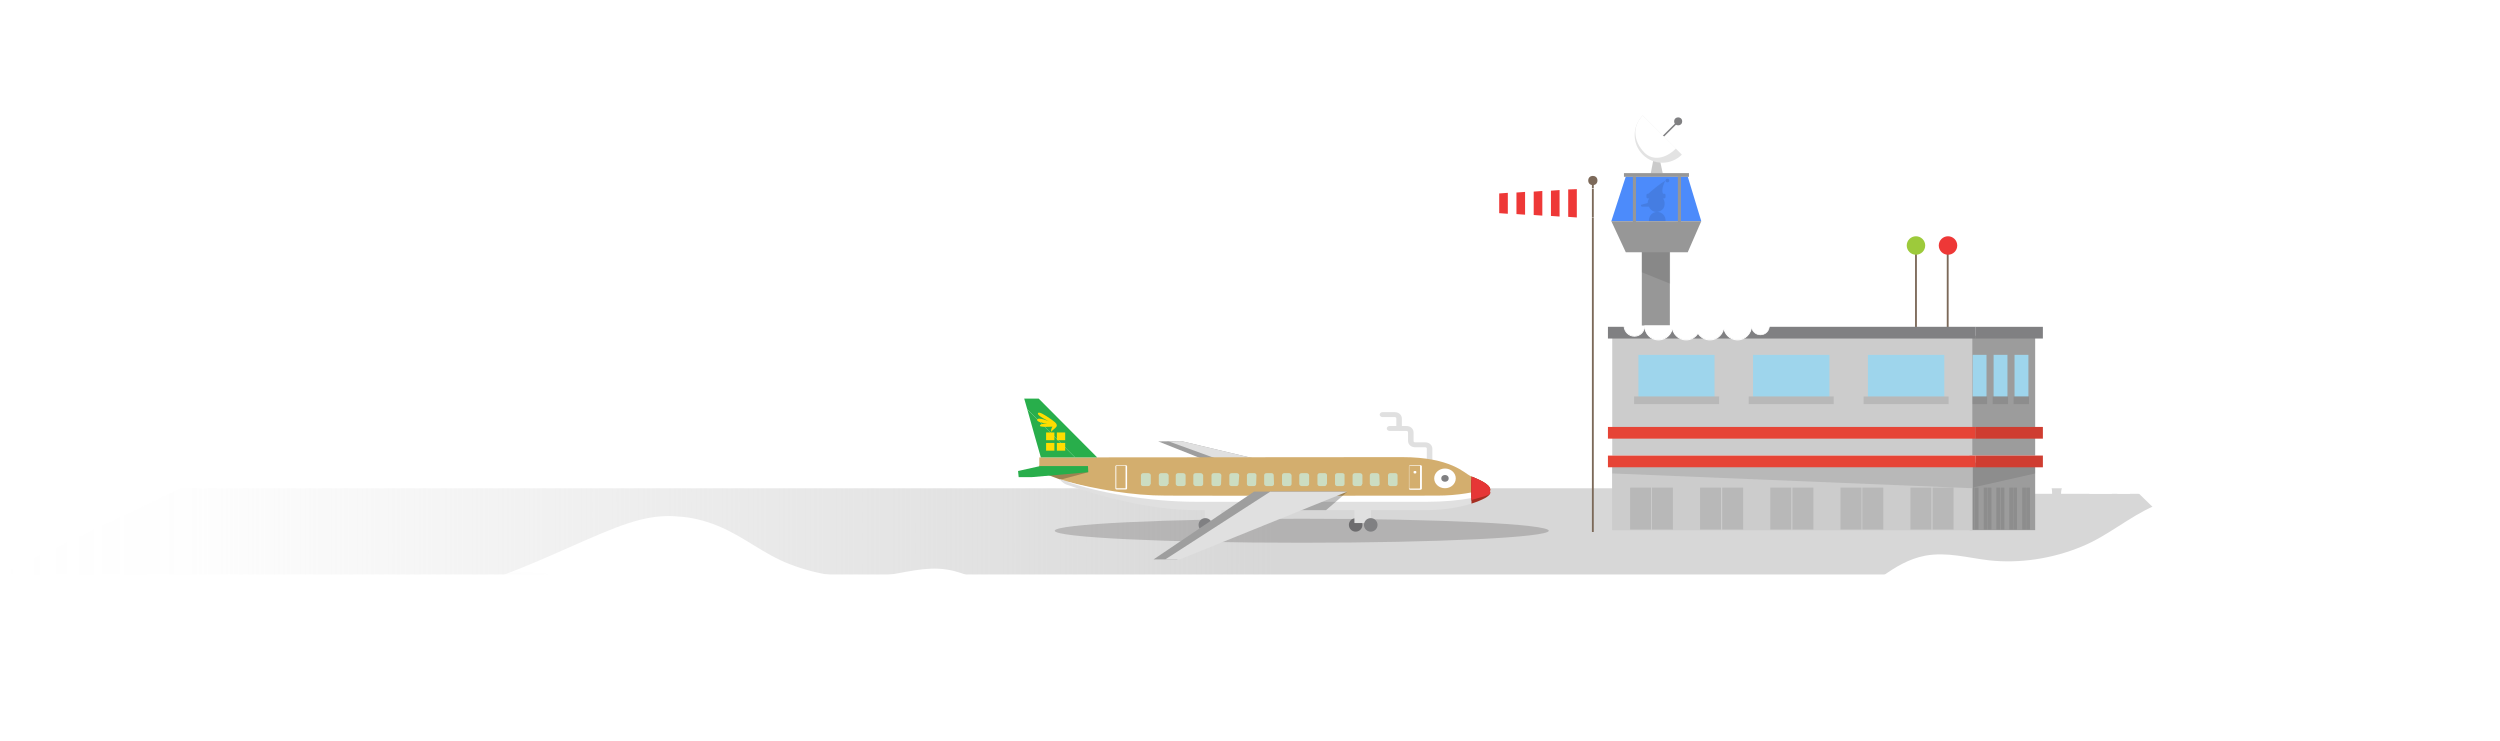 <svg id="slice" xmlns="http://www.w3.org/2000/svg" xmlns:xlink="http://www.w3.org/1999/xlink" width="811.6" height="240.4" viewBox="0 0 811.6 240.4"><style>.st0{opacity:.11;fill:#231f20}.st1{fill:#94917f}.st2{fill:#baafa2}.st3{fill:#785768}.st4{fill:#aaa89a}.st5{opacity:.1}.st6{fill:#8ce1f9}.st7{fill:#ceccbf}.st8{fill:#8d667a}.st9{fill:#918c84}.st10{fill:#c2beb6}.st11{fill:#f0e1d1}.st12{fill:#b6b4a8}.st13{fill:#94938a}.st14{fill:#7d7c71}.st15{fill:#633b4f}.st16{fill:#85837d}.st17{fill:#8a7665}.st18{fill:#6a695c}.st19{fill:#b9b7a4}.st20{fill:#2f9f42}.st21{opacity:.13}.st22{opacity:.2;fill:#231f20}.st23{fill:#d53e2e}.st24{fill:#003673}.st25{fill:#f09a1a}.st26{fill:#fdbf0f}.st27{fill:#736357}.st28{fill:#d84637}.st29{fill:#00a9e9}.st30{fill:#ffde00}.st31{fill:#48b780}.st32{fill:#7c6959}.st33{fill:#d3ae6e}.st34{fill:#fff}.st35{fill:#ffe95a}.st36{fill:#ffc300}.st37{fill:#f27b20}.st38{fill:#ee3837}.st39{fill:#4c8bfb}.st40{fill:#b757c5}.st41{fill:#ffdf8a}.st42{fill:#333}.st43{fill:#6a57ab}.st44{fill:#5d377a}.st45{fill:#393939}.st46{fill:#fde08b}.st47{fill:#dc3126}.st48{fill:#fdd500}.st49{fill:#515c5d}.st50{fill:#7d8586}.st51{fill:#afd136}.st52{fill:url(#SVGID_1_)}.st53{fill:url(#SVGID_2_)}.st54{fill:#e8d184}.st55{fill:#ca7836}.st56{fill:#54d184}.st57{opacity:.48}.st58{opacity:.5;fill:#75cef4}.st59{opacity:.5;fill:#00bff0}.st60{opacity:.5;fill:#e6f6fd}.st61{opacity:.48;fill:#75cef4}.st62{fill:url(#SVGID_3_)}.st63{fill:gray}.st64{fill:#8f4293}.st65{fill:#ffd400}.st66{fill:url(#SVGID_4_)}.st67{fill:#28ae4b}.st68{fill:#e64436}.st69{fill:url(#SVGID_5_)}.st70{fill:url(#XMLID_113_)}.st71{opacity:.17;fill:#fff}.st72{fill:url(#SVGID_6_)}.st73{fill:url(#SVGID_7_)}.st74{fill:#00b2ee}.st75{fill:#b89860}.st76{fill:#b0b0b0}.st77{fill:#864537}.st78{fill:#fbcf99}.st79{fill:#fbcd48}.st80{fill:#fd0}.st81{fill:#d2392c}.st82{fill:url(#SVGID_8_)}.st83{fill:url(#SVGID_9_)}.st84{fill:url(#SVGID_10_)}.st85{fill:url(#SVGID_11_)}.st86{fill:url(#XMLID_213_)}.st87{fill:#afd77d}.st88{opacity:.1;fill:#231f20}.st89{fill:#7cb342}.st90{fill:#f9ce1d}.st91{fill:#ffe36c}.st92{fill:#5e35b1}.st93{fill:#9575cd}.st94{fill:#29b6f6}.st95{fill:#4ad0ff}.st96{fill:#9dce2e}.st97{fill:#e53935}.st98{fill:#f94b4b}.st99{fill:#fb8c00}.st100{fill:#fc9f42}.st101{fill:#9dca3b}.st102{fill:#66a622}.st103{fill:#ffb300}.st104{fill:#f57c00}.st105{fill:#a1cacf}.st106{fill:#dff3f5}.st107{fill:#bad7db}.st108{fill:#c3dfe3}.st109{fill:#bcdee3}.st110{opacity:.5}.st111{opacity:.8}.st112{fill:url(#XMLID_215_)}.st113{fill:url(#SVGID_12_)}.st114{fill:#f6f3ec}.st115{fill:#d7d7d7}.st116{fill:#959d9e}.st117{fill:#b3b3b3}.st118{fill:#e0e0e0}.st119{fill:#4d4d4d}.st120{fill:#595959}.st121{fill:#ffeb5e}.st122{fill:#6d7576}.st123{fill:#c9e09d}.st124{fill:#8f8f8f}.st125{fill:#5c6566}.st126{fill:#a19e97}.st127{fill:#61c6ec}.st128{fill:#77bf82}.st129{fill:#f3ff73}.st130{fill:url(#XMLID_218_)}.st131{fill:url(#SVGID_13_)}.st132{fill:url(#SVGID_14_)}.st133{fill:url(#XMLID_221_)}.st134{fill:#555047}.st135{fill:#896339}.st136{fill:#736f68}.st137{fill:#949494}.st138{fill:#83dee8}.st139{fill:#85827d}.st140{opacity:.2}.st141{fill:#404040}.st142{fill:silver}.st143{fill:#eee}.st144{fill:#44c2c2}.st144,.st145{clip-path:url(#SVGID_16_)}.st145{fill:#a3d89f}.st146{fill:#c83a74}.st146,.st147{clip-path:url(#SVGID_16_)}.st147{fill:#ffa376}.st148{opacity:.24}.st149{opacity:.48;fill:#85827d}.st150{opacity:.48;fill:none;stroke:#85827d;stroke-width:.9;stroke-miterlimit:10}.st151{opacity:.83;fill:#85827d}.st152{fill:#888480}.st153{fill:#7099ba}.st154{fill:#b0e1e8}.st155{opacity:.22;fill:#fff}.st156{fill:url(#XMLID_230_)}.st157{fill:url(#SVGID_17_)}.st158{fill:url(#SVGID_18_)}.st159{fill:url(#XMLID_231_)}.st160{fill:#9db9bd}.st161{fill:#d1e3e6}.st162{fill:#b6d6db}.st163{fill:#9ccfd9}.st164{fill:#b4d3d9}.st165{fill:#97babf}.st166{fill:#c1dff5}.st167{fill:#c5e7eb}.st168{fill:#8ab8d4}.st169{fill:#e6e6e6}.st170{fill:#716e69}.st171{fill:#71bdde}.st172{fill:#659bc7}.st173{fill:#70afd4}.st174{fill:none}.st175{fill:#97cee6}.st176{opacity:8e-2;fill:#0f0f0f}.st177{opacity:.1;fill:#0f0f0f}.st178{fill:#385fe4}.st179{fill:#ccc}.st180{fill:#2986e4}.st181{opacity:.21}.st182{clip-path:url(#SVGID_20_)}.st183{filter:url(#Adobe_OpacityMaskFilter)}.st184{mask:url(#SVGID_21_);fill:#33659a}.st185{filter:url(#Adobe_OpacityMaskFilter_1_)}.st186{mask:url(#SVGID_22_);fill:#385fe4}.st187{filter:url(#Adobe_OpacityMaskFilter_2_)}.st188{opacity:.17;mask:url(#SVGID_23_)}.st189{clip-path:url(#SVGID_25_)}.st190{opacity:.77}.st191{fill:#e8c97b}.st192{fill:#2d56e2}.st193{opacity:.11}.st194{fill:#0bbf68}.st195{fill:#98bee4}.st196{fill:#3f5656}.st197{fill:#d7c17d}.st198{opacity:.2;fill:#fff}.st199{fill:url(#SVGID_26_)}.st200{fill:url(#XMLID_342_)}.st201{fill:url(#SVGID_27_)}.st202{fill:url(#XMLID_352_)}.st203{fill:#9c9c9c}.st204{fill:#808082}.st205{fill:#9ed5ec}.st206{fill:#cacaca}.st207{fill:#e3e3e3}.st208{fill:#979797}.st209{fill:#9e9e9e}.st210{opacity:.58;fill:#c7ffff}.st211{opacity:.25}.st212{fill:#a52e22}.st213{fill:#e63636}.st214{fill:url(#XMLID_360_)}.st215{fill:url(#XMLID_362_)}.st216{fill:#969696}.st217{fill:#0158bb}.st218{fill:#1565c0}.st219{fill:#3dd1f9}.st220{fill:#f5a816}.st221{fill:#c62828}.st222{fill:#bdbdbd}.st223{fill:#a5a5a5}.st224{fill:#424242}.st225{fill:#e6e7e8}.st226{clip-path:url(#SVGID_31_);fill:#fff}.st227{fill:#e91c24}.st227,.st228{clip-path:url(#SVGID_31_)}.st228{fill:#1976d2}.st229{fill:#4d8acf}.st230{fill:none;stroke:#fff;stroke-width:.9;stroke-miterlimit:10}.st231{fill:#00adee}.st232{clip-path:url(#SVGID_33_);fill:#fff}.st233{fill:#dbdbdb}.st234{fill:url(#SVGID_34_)}.st235{fill:url(#SVGID_35_)}.st236{fill:url(#SVGID_36_)}.st237{fill:url(#SVGID_37_)}.st238{fill:url(#SVGID_38_)}.st239{fill:url(#SVGID_39_)}.st240{fill:url(#SVGID_40_)}.st241{fill:url(#SVGID_41_)}.st242{fill:#f7ce97}.st243{fill:#4c4c4c}.st244{fill:#e9e9e9}.st245{fill:#eb9b95}.st246{fill:#656565}.st247{fill:#5e5a48}.st248{fill:url(#SVGID_42_)}.st249{fill:url(#SVGID_43_)}.st250{fill:#999}.st251{opacity:.36;fill:#00a64c}.st252{fill:#d4d4d4}.st252,.st253{fill-rule:evenodd;clip-rule:evenodd}.st253{fill:#fff}.st254{fill:#008141}.st254,.st255{fill-rule:evenodd;clip-rule:evenodd}.st255{fill:#00a64c}.st256{fill:#28b265}.st257{opacity:.4;fill:#ffe000}.st258{fill:#c8cbcc}.st259{fill:#b8b8b8}.st260{fill:#949496}.st261{fill:#c8ead4}.st262{fill:#7d8485}.st263{fill:#2364d5}.st264{fill:url(#XMLID_368_)}.st265{fill:url(#SVGID_44_)}.st266{fill:url(#SVGID_45_)}.st267{fill:url(#SVGID_46_)}.st268{fill:#8700ee}.st269{fill:#00b533}.st270{fill:#eeda00}.st271{fill:#f2206d}.st272{fill:#6299fb}.st273{opacity:.7;fill:url(#SVGID_47_)}.st274{opacity:.7;fill:url(#SVGID_48_)}.st275{opacity:.7;fill:url(#SVGID_49_)}.st276{fill:#ee5e5d}.st277{fill:#e09d17}.st278{fill:#f0ede9}.st279{clip-path:url(#SVGID_51_)}.st280{fill:#eec85c}.st281{opacity:.32;fill:#9a0000}.st282{fill:#f0f0f0}.st283{fill:#81d4fa}.st284{opacity:.49;fill:#c9edfc}.st285{fill:#d8746a}.st286{fill:#fcbe8d}.st287{fill:#00a9e7}.st288{fill:#6a7173}.st289{opacity:.6}.st290{fill:url(#SVGID_52_)}.st291{fill:url(#SVGID_53_)}.st292{fill:url(#XMLID_388_)}.st293{fill:url(#SVGID_54_)}.st294{fill:url(#SVGID_55_)}.st295{fill:url(#SVGID_56_)}.st296{fill:url(#SVGID_57_)}.st297{fill:#67635d}.st298{fill:#999690}.st299{fill:#e6da91}.st300{opacity:.55;fill:#bbaf3e}.st301{fill:#a8a69b}.st302{clip-path:url(#SVGID_59_)}.st303{fill:url(#SVGID_60_)}.st304{fill:url(#SVGID_61_)}.st305{opacity:.1;clip-path:url(#SVGID_59_)}.st306{clip-path:url(#SVGID_63_)}.st307{fill:#e3e3e2}.st308{fill:#cf4140}.st309{fill:url(#SVGID_64_)}.st310{fill:url(#SVGID_65_)}.st311{fill:url(#SVGID_66_)}.st312{fill:url(#SVGID_67_)}.st313{fill:#666}.st314{fill:#c1161c}.st315{fill:#b47945}.st316{fill:#d9dadb}.st317{fill:#36af49}.st318{fill:#2a943e}.st319{fill:#9ea0a2}.st320{fill:#bebfc1}.st321{fill:#f5961d}.st322{fill:#ffef00}.st323{fill:#6d6d6d}.st324{fill:url(#SVGID_68_)}.st325{fill:url(#XMLID_391_)}.st326{fill:#795d00}.st327{fill:#bb8024}.st327,.st328{clip-path:url(#SVGID_70_)}.st328{opacity:.1}.st329{fill:#955d00}.st330{fill:#f38836}.st331{fill:url(#XMLID_392_)}.st332{fill:url(#SVGID_71_)}.st333{fill:url(#SVGID_72_)}.st334{fill:url(#XMLID_393_)}.st335{opacity:.99}.st336{fill:#e8af38}.st337{fill:#98ab00}.st338{fill:#e75c52}.st339{fill:#a9897d}.st340{fill:#cb9d7b}.st341{fill:#996b63}.st342{fill:#35b8e8}.st343{opacity:.12;fill:url(#SVGID_73_)}.st344{opacity:.12;fill:url(#SVGID_74_)}.st345{opacity:.28;fill:url(#SVGID_77_)}.st346{opacity:.2;clip-path:url(#SVGID_81_)}.st347{fill:#fff59c}.st348{fill:#ebdbce}.st349{fill:#b07a53}.st350{fill:#1185ba}.st351{fill:#1f57a1}.st351,.st352{opacity:.32}.st353{fill:#c28d65}.st354{fill:#eb776f}.st355{fill:#afdb39}.st356{fill:#ebdb57}.st357{opacity:.16}.st358{fill:#cba483}.st359{fill:url(#XMLID_394_)}.st360{fill:url(#SVGID_82_)}.st361{fill:url(#SVGID_83_)}.st362{fill:#bee6eb}.st363{fill:#f9df00}.st364{fill:#d84733}.st365{fill:#fce000}.st366{fill:#575757}.st367{fill:#b3b2b3}.st368{fill:#e5e5e4}.st369{fill:#d5302b}.st370{fill:url(#SVGID_84_)}.st371{fill:url(#SVGID_85_)}.st372{fill:#ec4180}.st373{fill:#fbcb54}.st374{fill:#7296f0}.st375{fill:#fc793d}.st376{opacity:.14}.st377{fill:#404144}.st378{fill:#606163}.st379{opacity:.3}.st380,.st381{fill:#d7b256}.st381{opacity:.38}.st382{fill:#3d3d39}.st383{fill:#393b36}.st384{opacity:.6;fill:#3bff65}.st385{opacity:.6;fill:#fc793d}.st386{clip-path:url(#SVGID_87_)}.st387{opacity:.29}.st388{fill:#9a51a8}.st389{fill:#fef6e0}.st390{fill:#a06ea9}.st391{fill:#353535}.st392{clip-path:url(#SVGID_89_);fill:#fff}.st393{opacity:.23;fill:#fff}.st394{opacity:.13;fill:#fff}.st395{opacity:5e-2}.st396{opacity:.45}.st397{opacity:.2}.st397,.st398{fill:#fff170}.st399{opacity:.21;fill:#fff}.st400{opacity:.1;fill:#fff}.st401{opacity:.27;fill:url(#SVGID_90_)}.st402{opacity:.27;fill:url(#SVGID_91_)}.st403{fill:url(#SVGID_92_)}.st404{fill:url(#SVGID_93_)}.st405{fill:#2850a8}.st406{fill:#286ee4}.st407{fill:#0053df}.st408{fill:#007dd0}.st409{fill:#2891e4}.st410{opacity:.72}.st411{opacity:.28;fill:url(#SVGID_94_)}.st412{opacity:.28;fill:url(#SVGID_95_)}.st413{fill:#2d6b7f}.st414,.st415{fill:#ff7c40}.st415{opacity:.21}.st416{opacity:.28;fill:url(#SVGID_96_)}.st417{opacity:.28;fill:url(#SVGID_97_)}.st418{opacity:.28;fill:url(#SVGID_98_)}.st419{opacity:.28;fill:url(#SVGID_99_)}.st420,.st421{fill:#ffee0a}.st421{opacity:.21}.st422{opacity:.28;fill:url(#SVGID_100_)}.st423{opacity:.28;fill:url(#SVGID_101_)}.st424,.st425{fill:#fd45ff}.st425{opacity:.21}.st426{opacity:.28;fill:url(#SVGID_102_)}.st427{opacity:.28;fill:url(#SVGID_103_)}.st428,.st429{fill:#52ff52}.st429{opacity:.21}.st430{opacity:.28;fill:url(#SVGID_104_)}.st431{opacity:.28;fill:url(#SVGID_105_)}.st432{opacity:.28;fill:url(#SVGID_106_)}.st433{opacity:.28;fill:url(#SVGID_107_)}.st434,.st435{fill:#59fff3}.st435{opacity:.21}.st436{opacity:.28;fill:url(#SVGID_108_)}.st437{opacity:.28;fill:url(#SVGID_109_)}.st438{opacity:.28;fill:url(#SVGID_110_)}.st439{opacity:.28;fill:url(#SVGID_111_)}.st440{opacity:.28;fill:url(#SVGID_112_)}.st441{opacity:.28;fill:url(#SVGID_113_)}.st442{opacity:.28;fill:url(#SVGID_114_)}.st443{opacity:.28;fill:url(#SVGID_115_)}.st444{opacity:.28;fill:url(#SVGID_116_)}.st445{opacity:.28;fill:url(#SVGID_117_)}.st446{opacity:.28;fill:url(#SVGID_118_)}.st447{opacity:.28;fill:url(#SVGID_119_)}.st448{opacity:.28;fill:url(#SVGID_120_)}.st449{opacity:.28;fill:url(#SVGID_121_)}.st450{opacity:.28;fill:url(#SVGID_122_)}.st451{opacity:.28;fill:url(#SVGID_123_)}.st452{opacity:.28;fill:url(#SVGID_124_)}.st453{opacity:.28;fill:url(#SVGID_125_)}.st454{opacity:.28;fill:url(#SVGID_126_)}.st455{opacity:.28;fill:url(#SVGID_127_)}.st456{opacity:.28;fill:url(#SVGID_128_)}.st457{opacity:.28;fill:url(#SVGID_129_)}.st458{opacity:.28;fill:url(#SVGID_130_)}.st459{opacity:.28;fill:url(#SVGID_131_)}.st460{opacity:.28;fill:url(#SVGID_132_)}.st461{opacity:.28;fill:url(#SVGID_133_)}.st462{opacity:.28;fill:url(#SVGID_134_)}.st463{opacity:.28;fill:url(#SVGID_135_)}.st464{opacity:.28;fill:url(#SVGID_136_)}.st465{opacity:.28;fill:url(#SVGID_137_)}.st466{opacity:.28;fill:url(#SVGID_138_)}.st467{opacity:.28;fill:url(#SVGID_139_)}.st468{opacity:.28;fill:url(#SVGID_140_)}.st469{opacity:.28;fill:url(#SVGID_141_)}.st470{opacity:.28;fill:url(#SVGID_142_)}.st471{opacity:.28;fill:url(#SVGID_143_)}.st472{opacity:.28;fill:url(#SVGID_144_)}.st473{opacity:.28;fill:url(#SVGID_145_)}.st474{opacity:.28;fill:url(#SVGID_146_)}.st475{opacity:.28;fill:url(#SVGID_147_)}.st476{opacity:.28;fill:url(#SVGID_148_)}.st477{opacity:.28;fill:url(#SVGID_149_)}.st478{opacity:.28;fill:url(#SVGID_150_)}.st479{opacity:.28;fill:url(#SVGID_151_)}.st480{opacity:.28;fill:url(#SVGID_152_)}.st481{opacity:.28;fill:url(#SVGID_153_)}.st482{opacity:.28;fill:url(#SVGID_154_)}.st483{opacity:.28;fill:url(#SVGID_155_)}.st484{opacity:.28;fill:url(#SVGID_156_)}.st485{opacity:.28;fill:url(#SVGID_157_)}.st486{opacity:.28;fill:url(#SVGID_158_)}.st487{opacity:.28;fill:url(#SVGID_159_)}.st488{opacity:.28;fill:url(#SVGID_160_)}.st489{opacity:.28;fill:url(#SVGID_161_)}.st490{opacity:.28;fill:url(#SVGID_162_)}.st491{opacity:.28;fill:url(#SVGID_163_)}.st492{opacity:.28;fill:url(#SVGID_164_)}.st493{opacity:.28;fill:url(#SVGID_165_)}.st494{opacity:.28;fill:url(#SVGID_166_)}.st495{opacity:.28;fill:url(#SVGID_167_)}.st496{opacity:.28;fill:url(#SVGID_168_)}.st497{opacity:.28;fill:url(#SVGID_169_)}.st498{opacity:.28;fill:url(#SVGID_170_)}.st499{opacity:.28;fill:url(#SVGID_171_)}.st500{opacity:.28;fill:url(#SVGID_172_)}.st501{opacity:.28;fill:url(#SVGID_173_)}.st502{fill:#898f90}.st503{opacity:.25;fill:#fff}.st504{fill:#00b8f0}.st505{fill:#00a7f0}.st506{opacity:.91;fill:url(#SVGID_174_)}.st507{opacity:.12;fill:#ffee0a}.st508{opacity:.62}.st509{fill:url(#SVGID_175_)}.st510{fill:url(#SVGID_176_)}.st511{fill:url(#SVGID_177_)}.st512{fill:url(#SVGID_178_)}.st513{fill:#7d857e}.st514{fill:#89908a}.st515{opacity:.91;fill:url(#SVGID_179_)}.st516{opacity:.12}.st516,.st517{fill:#78ff5e}.st518{fill:url(#SVGID_180_)}.st519{fill:url(#SVGID_181_)}.st520{fill:url(#SVGID_182_)}.st521{fill:url(#SVGID_183_)}.st522{fill:#85847d}.st523{fill:#908f89}.st524{opacity:.91;fill:url(#SVGID_184_)}.st525{opacity:.12;fill:#ff5e91}.st526{fill:#ff8373}.st527{fill:url(#SVGID_185_)}.st528{fill:url(#SVGID_186_)}.st529{fill:url(#SVGID_187_)}.st530{fill:url(#SVGID_188_)}.st531{fill:#5d6667}.st532{fill:url(#XMLID_395_)}.st533{fill:url(#XMLID_401_)}.st534{fill:url(#SVGID_189_)}.st535{fill:#b13837}.st536{fill:#3b627a}.st537{fill:url(#SVGID_190_)}.st538{fill:url(#XMLID_405_)}.st539{fill:url(#SVGID_191_)}.st540{fill:#754517}.st541{fill:#845930}.st542{fill:#a35f25}.st543{fill:#aa6c37}.st544{fill:#b07644}.st545{fill:#efdbc1}.st546{fill:#ffc805}.st547{fill:#231f20}.st548{fill:#00a351}.st549{fill:#084}.st550{fill:#ef6522}.st551{fill:#7a4b1f}.st552{fill:#32cbe6}.st553{fill:url(#SVGID_192_)}.st554{opacity:.1;fill:#005fd0}.st555{fill:#e6e5e1}.st556{fill:#7b9eb8}.st557{fill:#a5b3ad}.st558{fill:#c7c7c7}.st559{fill:url(#XMLID_412_)}.st560{fill:url(#SVGID_193_)}.st561{fill:url(#SVGID_194_)}.st562{fill:#388e3c}.st563{fill:#2e7d32}.st564{fill:#ffe18c}.st565{opacity:.25;fill:#29b6f6}.st566{fill:#414042}.st567{fill:#2f4c52}.st568{fill:#455d82}.st569{fill:#795548}.st570{fill:#d3d4d6}.st571{fill:#bcbec0}.st572{clip-path:url(#SVGID_196_)}.st573{fill:url(#SVGID_197_)}.st574{fill:url(#SVGID_198_)}.st575{clip-path:url(#SVGID_200_)}.st576{opacity:.5;fill:#f9ce1d}.st577{opacity:.28}.st578{fill:#d7d8d9}.st579{fill:#ebeced}.st580{fill:#ffd600}.st581{fill:#039be5}.st582{fill:url(#XMLID_418_)}.st583{fill:url(#SVGID_201_)}.st584{fill:#34d4f0}.st585{fill:#74e4f6}.st585,.st586{opacity:.51}.st587{fill:#74e4f6}.st588{fill:url(#XMLID_420_)}.st589{fill:#434fbf}.st590{opacity:.51}.st590,.st591{fill:#7182f0}.st592{opacity:.36}.st593{opacity:.38}.st594{opacity:.39;fill:#ffff5c}.st595{opacity:.58;fill:#fff}.st596{opacity:.19;fill:#73c1de}.st597{opacity:.19;fill:#7335de}.st598{fill:#f5f2e2}.st599{fill:#a3a2a1}.st600{fill:#5a99d1}.st601{fill:#b8a485}.st602{fill:#eee5d5}.st603{fill:#ffc}.st604{fill:#ffd200}.st605{fill:#f26e21}.st606{fill:#f5871f}.st607{fill:#cfcfcf}.st608{fill:#019049}.st609{fill:#07a860}.st610{fill:#ab00ee}.st611{fill:#93d8f7}.st612{fill:#725d4c}.st613{fill:#028f1f}.st614{fill:#0da760}.st615{fill:#f4c138}.st616{fill:#f9646d}</style><g id="New_Symbol_91"><linearGradient id="XMLID_113_" gradientUnits="userSpaceOnUse" y1="172.485" x2="721.298" y2="172.485"><stop offset="0" stop-color="#d7d7d7" stop-opacity="0"/><stop offset=".088" stop-color="#d7d7d7" stop-opacity=".034"/><stop offset=".575" stop-color="#d7d7d7"/></linearGradient><path id="XMLID_1450_" class="st70" d="M721.3 186.5H0l58.7-28h633.9z"/><path class="st34" d="M694 153.7c-3.6 0-6.6 2.9-6.6 6.6h13.2c0-3.6-2.9-6.6-6.6-6.6z"/><path class="st34" d="M684.9 153.7c-3.6 0-6.6 2.9-6.6 6.6h13.2c0-3.6-2.9-6.6-6.6-6.6zm-28.7-3.4c-5.5 0-10 4.5-10 10h20c.1-5.5-4.4-10-10-10z"/><path class="st34" d="M682.1 160.3h3.5c0-2.4-1.9-4.3-4.3-4.3-.3 0-.5 0-.8.1-1.2-1.4-3-2.3-4.9-2.3-3.6 0-6.5 2.9-6.5 6.5h13z"/><g id="XMLID_987_"><path id="XMLID_1449_" class="st203" d="M639.4 150.2h21.3v21.9h-21.3z"/><path id="XMLID_1448_" class="st203" d="M639.4 109h21.3v38.9h-21.3z"/><path id="XMLID_1447_" class="st5" d="M639.4 158.5l21.3-4.8v-4.8h-21.3z"/><g id="XMLID_1421_"><g id="XMLID_1437_"><path id="XMLID_1446_" class="st68" d="M641.4 147.9h21.8v3.8h-21.8z"/><path id="XMLID_1445_" class="st68" d="M641.4 138.6h21.8v3.8h-21.8z"/><path id="XMLID_1444_" class="st204" d="M641.4 106.1h21.8v3.8h-21.8z"/><path id="XMLID_1443_" class="st205" d="M654 128.7v-13.5h4.5v13.5"/><path id="XMLID_1442_" class="st5" d="M653.7 128.7h5v2.5h-5z"/><path id="XMLID_1441_" class="st205" d="M647.2 128.7v-13.5h4.5v13.5"/><path id="XMLID_1440_" class="st5" d="M646.9 128.7h5v2.5h-5z"/><path id="XMLID_1439_" class="st205" d="M640.4 128.7v-13.5h4.5v13.5"/><path id="XMLID_1438_" class="st5" d="M640.1 128.7h5v2.5h-5z"/></g><g id="XMLID_1434_" class="st5"><path id="XMLID_1436_" d="M657.8 158.3h1.2v13.6h-1.2z"/><path id="XMLID_1435_" d="M656.5 158.3h1.2v13.6h-1.2z"/></g><g id="XMLID_1431_" class="st5"><path id="XMLID_1433_" d="M653.6 158.3h1.2v13.6h-1.2z"/><path id="XMLID_1432_" d="M652.3 158.3h1.2v13.6h-1.2z"/></g><g id="XMLID_1428_" class="st5"><path id="XMLID_1430_" d="M649.5 158.3h1.2v13.6h-1.2z"/><path id="XMLID_1429_" d="M648.1 158.3h1.2v13.6h-1.2z"/></g><g id="XMLID_1425_" class="st5"><path id="XMLID_1427_" d="M645.3 158.3h1.2v13.6h-1.2z"/><path id="XMLID_1426_" d="M644 158.3h1.2v13.6H644z"/></g><g id="XMLID_1422_" class="st5"><path id="XMLID_1424_" d="M641.1 158.3h1.2v13.6h-1.2z"/><path id="XMLID_1423_" d="M639.8 158.3h1.2v13.6h-1.2z"/></g></g><path id="XMLID_1420_" class="st206" d="M538.9 52.1h-2.2l-.8 4.2h3.9z"/><path class="st204" d="M544.327 39.544l.353.354-7.79 7.767-.352-.354z"/><path id="XMLID_1418_" class="st207" d="M533.3 37.5c-3.5 3.5-3.5 9.2 0 12.7s9.2 3.5 12.7 0l-12.7-12.7z"/><path id="XMLID_1417_" class="st34" d="M533.3 37.5c-3.5 3.5-3 8.4.5 12 2.6 2.7 6.8 2.2 10.3-1.3l-10.8-10.7z"/><circle id="XMLID_1416_" class="st204" cx="544.8" cy="39.4" r="1.3"/><path id="XMLID_1415_" class="st179" d="M523.4 150.2h116.9v21.9H523.4z"/><path id="XMLID_1414_" class="st179" d="M523.4 150.2h116.9v21.9H523.4z"/><path id="XMLID_1413_" class="st179" d="M523.4 109h116.9v38.9H523.4z"/><path id="XMLID_1408_" class="st5" d="M640.2 158.5l-116.8-4.8v-4.8h116.8z"/><path id="XMLID_1407_" class="st39" d="M547.9 57.3h-20.1l-4.7 14.5h29.2z"/><path id="XMLID_1406_" class="st208" d="M530.1 57.3h1v15.3h-1z"/><path id="XMLID_1405_" class="st208" d="M544.7 57.3h1v15.3h-1z"/><path id="XMLID_1404_" class="st5" d="M540.7 71.5c0-1.5-1.2-2.7-2.7-2.7s-2.7 1.2-2.7 2.7v.4h5.4v-.4z"/><circle id="XMLID_1401_" class="st39" cx="541.2" cy="58.5" r=".6"/><path id="XMLID_1398_" class="st208" d="M527.2 56.2h21.1v1.2h-21.1z"/><path id="XMLID_1397_" class="st208" d="M533 72.9h9.1v33.3H533z"/><path id="XMLID_1395_" class="st5" d="M542.2 92.1l-9.2-3.7v-6.7h9.2z"/><path id="XMLID_1394_" class="st208" d="M547.9 81.9h-20.1l-4.7-10.1h29.2z"/><g id="XMLID_1038_"><g id="XMLID_1378_"><g id="XMLID_1391_"><path class="st32" d="M621.7 80h.6v27.7h-.6z"/><circle id="XMLID_1392_" class="st101" cx="622" cy="79.7" r="3"/></g><g id="XMLID_1388_"><path class="st32" d="M632 80h.6v27.7h-.6z"/><circle id="XMLID_1389_" class="st38" cx="632.4" cy="79.7" r="3"/></g><path id="XMLID_1387_" class="st68" d="M522 147.9h119.4v3.8H522z"/><path id="XMLID_1386_" class="st68" d="M522 138.6h119.4v3.8H522z"/><path id="XMLID_1385_" class="st204" d="M522 106.1h119.4v3.8H522z"/><path id="XMLID_1384_" class="st205" d="M556.6 128.7v-13.5h-24.7v13.5"/><path id="XMLID_1383_" class="st5" d="M530.5 128.7h27.6v2.5h-27.6z"/><path id="XMLID_1382_" class="st205" d="M593.9 128.7v-13.5h-24.8v13.5"/><path id="XMLID_1381_" class="st5" d="M567.7 128.7h27.6v2.5h-27.6z"/><path id="XMLID_1380_" class="st205" d="M631.2 128.7v-13.5h-24.8v13.5"/><path id="XMLID_1379_" class="st5" d="M605 128.7h27.6v2.5H605z"/></g><g id="XMLID_1332_" class="st5"><path id="XMLID_1377_" d="M529.2 158.3h6.8v13.6h-6.8z"/><path id="XMLID_1354_" d="M536.3 158.3h6.8v13.6h-6.8z"/></g><g id="XMLID_1328_" class="st5"><path id="XMLID_1330_" d="M551.9 158.3h6.8v13.6h-6.8z"/><path id="XMLID_1329_" d="M559.1 158.3h6.8v13.6h-6.8z"/></g><g id="XMLID_1232_" class="st5"><path id="XMLID_1327_" d="M574.7 158.3h6.8v13.6h-6.8z"/><path id="XMLID_1233_" d="M581.9 158.3h6.8v13.6h-6.8z"/></g><g id="XMLID_1099_" class="st5"><path id="XMLID_1231_" d="M597.5 158.3h6.8v13.6h-6.8z"/><path id="XMLID_1157_" d="M604.6 158.3h6.8v13.6h-6.8z"/></g><g id="XMLID_1039_" class="st5"><path id="XMLID_1069_" d="M620.2 158.3h6.8v13.6h-6.8z"/><path id="XMLID_1060_" d="M627.4 158.3h6.8v13.6h-6.8z"/></g></g><g id="XMLID_1035_"><path class="st32" d="M516.8 58.2h.6v114.5h-.6z"/><circle id="XMLID_1036_" class="st32" cx="517.1" cy="58.6" r="1.5"/></g><path class="st34" d="M511.5 61.8v-.1l4.8-.6h1.7v.2h-1.7zm6.4 8.9h-1.7l-4.5-.6V70l4.5.6h1.7z"/><g id="XMLID_1023_"><path id="XMLID_1032_" class="st34" d="M495.1 62.3v7.4l2.8.1v-7.6z"/><path id="XMLID_1031_" class="st34" d="M489.5 62.6v6.8l2.8.1v-7z"/><path id="XMLID_1030_" class="st34" d="M500.7 62v8l2.8.1v-8.2z"/><path id="XMLID_1029_" class="st34" d="M506.3 61.7v8.6l2.8.1v-8.9z"/><path id="XMLID_1028_" class="st38" d="M486.7 62.8v6.4l2.8.2v-6.8z"/><path id="XMLID_1027_" class="st38" d="M492.3 62.5v7l2.8.2v-7.4z"/><path id="XMLID_1026_" class="st38" d="M497.9 62.2v7.6l2.8.2v-8z"/><path id="XMLID_1025_" class="st38" d="M503.5 61.9v8.2l2.8.2v-8.6z"/><path id="XMLID_1024_" class="st38" d="M509.1 61.5v8.9l2.8.2v-9.2z"/></g><g id="XMLID_1016_"><path id="XMLID_204_" class="st34" d="M533.9 105.8c0 1.8-1.5 3.3-3.3 3.3s-3.3-1.5-3.3-3.3h6.6z"/><path class="st34" d="M530.6 109.3c-1.9 0-3.5-1.6-3.5-3.5 0-.1.1-.1.1-.1h6.7c.1 0 .1.1.1.1.1 1.9-1.5 3.5-3.4 3.5zm-3.2-3.4c.1 1.7 1.5 3.1 3.2 3.1s3.1-1.4 3.2-3.1h-6.4z"/><path id="XMLID_202_" class="st34" d="M542.9 105.8c0 2.5-2 4.5-4.5 4.5s-4.5-2-4.5-4.5h9z"/><path class="st34" d="M538.4 110.5c-2.6 0-4.6-2.1-4.6-4.7 0-.1.1-.2.2-.2h9c.1 0 .2.1.2.2-.1 2.6-2.2 4.7-4.8 4.7zm-4.3-4.5c.1 2.3 2 4.2 4.3 4.2s4.2-1.8 4.3-4.2h-8.6z"/><path id="XMLID_197_" class="st34" d="M551.9 105.8c0 2.5-2 4.5-4.5 4.5s-4.5-2-4.5-4.5h9z"/><path class="st34" d="M547.4 110.5c-2.6 0-4.7-2.1-4.7-4.7 0-.1.1-.2.2-.2h9c.1 0 .2.1.2.2-.1 2.6-2.1 4.7-4.7 4.7zm-4.3-4.5c.1 2.3 2 4.2 4.3 4.2s4.2-1.8 4.3-4.2h-8.6z"/><path id="XMLID_196_" class="st34" d="M559.6 105.8c0 2.5-2 4.5-4.5 4.5s-4.5-2-4.5-4.5h9z"/><path class="st34" d="M555.1 110.5c-2.6 0-4.7-2.1-4.7-4.7 0-.1.1-.2.2-.2h9c.1 0 .2.1.2.2 0 2.6-2.1 4.7-4.7 4.7zm-4.3-4.5c.1 2.3 2 4.2 4.3 4.2s4.2-1.8 4.3-4.2h-8.6z"/><path id="XMLID_195_" class="st34" d="M568.6 105.8c0 2.5-2 4.5-4.5 4.5s-4.5-2-4.5-4.5h9z"/><path class="st34" d="M564.1 110.5c-2.6 0-4.7-2.1-4.7-4.7 0-.1.1-.2.2-.2h9c.1 0 .2.1.2.2-.1 2.6-2.2 4.7-4.7 4.7zm-4.3-4.5c.1 2.3 2 4.2 4.3 4.2s4.2-1.8 4.3-4.2h-8.6z"/><path id="XMLID_192_" class="st34" d="M574.4 105.8c0 1.6-1.3 2.9-2.9 2.9s-2.9-1.3-2.9-2.9h5.8z"/><path class="st34" d="M571.5 108.8c-1.7 0-3-1.4-3-3 0-.1 0-.1.1-.1h5.8c.1 0 .1 0 .1.1 0 1.7-1.3 3-3 3zm-2.8-2.9c.1 1.5 1.3 2.7 2.8 2.7 1.5 0 2.8-1.2 2.8-2.7h-5.6z"/></g><g id="XMLID_1013_" class="st5"><path id="XMLID_1015_" d="M533.1 67.1h2.2c.4 1 1.4 1.7 2.5 1.7.8 0 1.6-.4 2.1-1 .1-.1.2-.2.2-.4.1-.1.1-.2.2-.4v-.1c0-.1.1-.3.1-.4V66c0-.6-.2-1.1-.5-1.6h.4c.2 0 .4-.2.4-.4v-.7c0-.2-.2-.4-.4-.4h-.4c-.8-1.4.7-4.2.7-4.2-1.6.8-4.4 3.2-5.5 4.2h-.2c-.2 0-.4.2-.4.4v.7c0 .2.2.4.4.4h.5c-.3.4-.5 1-.5 1.5l-2.2.6c0 .2 0 .6.4.6z"/><circle id="XMLID_1014_" cx="541.3" cy="58.6" r=".6"/></g><circle id="XMLID_1012_" class="st204" cx="396.2" cy="170.4" r="2.2"/><circle id="XMLID_1011_" class="st204" cx="440.1" cy="170.4" r="2.2"/><ellipse class="st22" cx="422.6" cy="172.3" rx="80.2" ry="3.9"/><path class="st118" d="M439.7 165.2h5.4v4.6h-5.4zm-48.6 0h5.4v4.6h-5.4z"/><circle id="XMLID_989_" class="st204" cx="391.3" cy="170.4" r="2.2"/><circle id="XMLID_988_" class="st204" cx="445" cy="170.4" r="2.2"/><path class="st118" d="M464.1 151.2c-.5 0-.9-.4-.9-.8v-4.8c0-.2-.2-.4-.5-.4h-3.3c-1.3 0-2.3-.9-2.3-2.1v-2.8c0-.2-.2-.4-.5-.4h-5.5c-.5 0-.9-.4-.9-.8s.4-.8.9-.8h5.5c1.3 0 2.3.9 2.3 2.1v2.8c0 .2.2.4.5.4h3.3c1.3 0 2.3.9 2.3 2.1v4.8c0 .4-.4.7-.9.7z"/><path class="st118" d="M454.2 139.7c-.5 0-.9-.4-.9-.8v-3.1c0-.2-.2-.4-.5-.4h-4c-.5 0-.9-.4-.9-.8s.4-.8.9-.8h4c1.3 0 2.3.9 2.3 2.1v3.1c0 .3-.4.7-.9.7z"/><path class="st209" d="M442.1 157.2l-58.6-14-7.5.1 35 13.9"/><path class="st118" d="M442.1 157.2l-58.6-14-4.1.1 38.4 13.9"/><defs><path id="SVGID_28_" d="M337.3 151.1v1.9s26.8 11.7 51 11.7h75.1c10.9 0 20.4-3.7 20.4-5.7s-4.7-3.7-6.5-4.5c-1.8-.8-6.2-6.1-22.2-6.1s-117.7.1-117.7.1v2.6z"/></defs><use xlink:href="#SVGID_28_" overflow="visible" fill="#d3ae6e"/><clipPath id="SVGID_1_"><use xlink:href="#SVGID_28_" overflow="visible"/></clipPath><path class="st67" d="M332.5 129.4h4.7l19 19.1H349l-15.5-15.6z"/><path class="st67" d="M333.5 132.9l15.5 15.6h-6.2l-6.9-7zm4.4 15.6l-1.2-4.2-.8-2.8 6.9 7h-2z"/><path class="st34" d="M459.8 153.4c0 .2-.1.3-.3.3h-.3c-.2 0-.3-.1-.3-.3v-.2c0-.2.1-.3.3-.3h.3c.2 0 .3.1.3.3v.2z"/><path class="st210" d="M453.7 157.1c0 .4-.3.7-.7.7h-1.6c-.4 0-.8-.3-.8-.7v-2.8c0-.4.3-.7.8-.7h1.6c.4 0 .7.3.7.7v2.8zm-5.8 0c0 .4-.3.7-.8.7h-1.6c-.4 0-.7-.3-.8-.7v-2.8c0-.4.3-.7.7-.7h1.6c.4 0 .8.3.8.7l.1 2.8zm-5.7 0c0 .4-.3.7-.7.7h-1.6c-.4 0-.8-.3-.8-.7v-2.8c0-.4.3-.7.8-.7h1.6c.4 0 .8.3.8.7v2.8zm-5.7 0c0 .4-.3.7-.8.7h-1.6c-.4 0-.7-.3-.7-.7v-2.8c0-.4.3-.7.8-.7h1.6c.4 0 .8.3.7.7v2.8zm-5.8 0c0 .4-.3.7-.7.7h-1.6c-.4 0-.7-.3-.7-.7v-2.8c0-.4.3-.7.8-.7h1.6c.4 0 .7.3.7.7v2.8zm-5.7 0c0 .4-.3.7-.8.7h-1.6c-.4 0-.8-.3-.8-.7v-2.8c0-.4.3-.7.8-.7h1.6c.4 0 .8.3.8.7v2.8zm-5.7 0c0 .4-.3.7-.8.7h-1.6c-.4 0-.7-.3-.7-.7v-2.8c0-.4.3-.7.7-.7h1.6c.4 0 .7.3.8.7v2.8zm-5.7 0c0 .4-.3.7-.8.7h-1.6c-.4 0-.8-.3-.8-.7v-2.8c0-.4.3-.7.8-.7h1.6c.4 0 .7.3.7.7l.1 2.8zm-5.8 0c0 .4-.3.7-.7.7h-1.6c-.4 0-.7-.3-.7-.7v-2.8c0-.4.3-.7.8-.7h1.6c.4 0 .7.3.7.7l-.1 2.8zm-5.7 0c0 .4-.3.7-.7.7h-1.6c-.4 0-.8-.3-.7-.7v-2.8c0-.4.3-.7.8-.7h1.6c.4 0 .8.3.8.7l-.2 2.8zm-5.7 0c0 .4-.3.7-.8.7H394c-.4 0-.7-.3-.7-.7v-2.8c0-.4.3-.7.8-.7h1.6c.4 0 .8.3.8.7l-.1 2.8zm-5.8 0c0 .4-.3.7-.8.7h-1.6c-.4 0-.7-.3-.8-.7v-2.8c0-.4.3-.7.8-.7h1.6c.4 0 .7.3.8.7v2.8zm-5.7 0c0 .4-.3.7-.8.7h-1.6c-.4 0-.8-.3-.8-.7v-2.8c0-.4.3-.7.8-.7h1.6c.4 0 .8.3.8.7v2.8zm-5.7 0c0 .4-.3.7-.7.7h-1.6c-.4 0-.7-.3-.7-.7v-2.8c0-.4.3-.7.8-.7h1.6c.4 0 .7.3.8.7v2.8zm-5.7 0c0 .4-.3.7-.8.7h-1.6c-.4 0-.8-.3-.7-.7v-2.8c0-.4.3-.7.8-.7h1.6c.4 0 .8.3.8.7v2.8z"/><path class="st34" d="M362.5 158.9c-.1 0-.2 0-.3-.1-.1-.1-.1-.2-.1-.3v-7.1c0-.2.2-.4.5-.4h2.8c.3 0 .5.2.5.4v7.1c0 .1 0 .2-.1.3-.1.1-.2.1-.3.1h-3zm2.8-7.7h-2.8c-.1 0-.1.1-.1.1v7.2h3v-7.2c0-.1 0-.1-.1-.1zm92.5 7.8c-.1 0-.3-.1-.3-.1-.1-.1-.1-.2-.1-.3v-7.2c0-.2.2-.4.5-.4h3.2c.3 0 .5.2.5.4v7.2c0 .2-.2.4-.5.4h-3.3zm3.1-7.8h-3.2c-.1 0-.2.1-.2.1v7.3h3.3c.1 0 .2-.1.2-.1v-7.2c.1 0 0-.1-.1-.1z"/><path class="st211" d="M353.3 153.3l-9 2.4c-5.4-2-7-2.7-7-2.7v-.6l16 .9z"/><path class="st67" d="M334.9 154.9h-4.2l-.2-2 7.2-1.6h15.5l.1 2z"/><path class="st118" d="M483.8 159.9c0 2-9.5 5.7-20.4 5.7h-75.1c-15.5 0-32.2-4.8-42.1-8.3-1.2-.4-2.3-1.8-2.3-1.8s18.6 5.8 26.8 5.8c9.5 0 29 .6 40.8.6h55.2c6.5 0 12.6-1.1 17-2.5 0 .1.1.3.1.5z"/><path class="st34" d="M466.6 160.9c6.5 0 12.6-1.1 17-2.5.1.2.1.4.1.6 0 2-9.5 3.9-20.4 3.9h-75.1c-15.5 0-32.2-3.1-42.1-6.6 9.9 2.5 21.4 4.6 32.4 4.6 28.4.1 75.3 0 88.1 0z"/><path class="st209" d="M374.5 181.6l32.6-22h29.4l-54.4 22z"/><path d="M437.4 159.6l-2.6 2.3-4.3 3.7h-20.4l1.5-3.7.9-2.3h24.9z" class="st211"/><path class="st118" d="M378.3 181.6l34.1-22h25l-54.4 22z"/><path class="st212" d="M483.8 159c0 1-2.4 2.4-6.1 3.6v-7.9c2 .8 6.1 2.4 6.1 4.3z"/><path class="st213" d="M483.8 159c0 1-2.4 1.3-6.1 2.4v-6.7c2 .8 6.1 2.4 6.1 4.3z"/><path class="st212" d="M483.8 160c0 1-2.4 2.3-6.1 3.5v-7.7c2 .8 6.1 2.4 6.1 4.2z"/><path class="st213" d="M483.8 159.9c0 1-2.4 1.3-6.1 2.4v-6.7c2 .8 6.1 2.4 6.1 4.3z"/><ellipse class="st34" cx="469.1" cy="155.3" rx="3.5" ry="3.2"/><ellipse class="st204" cx="469.1" cy="155.3" rx="1.2" ry="1.1"/><path class="st80" d="M343.1 140.4h2.7v2.5h-2.7zm-3.5 0h2.7v2.5h-2.7zm3.5 3.4h2.7v2.5h-2.7zm-3.5 0h2.7v2.5h-2.7zm1.7-3.6c.9-1.4 3.4-1.7.2-3.9-2.7-1.9-4.2-2.7-4.5-2.2-.6.8 3.6 2.7 3.6 2.7s-3.7-1.6-3.9-.5c-.2.9 3.8 1.3 3.8 1.3s-2.8-.4-2.9.6c-.1.6 4.1.3 4.1.3s-.7.8-.4 1.7z"/></g><linearGradient id="XMLID_213_" gradientUnits="userSpaceOnUse" x1="-10201.326" y1="-342.286" x2="-10201.326" y2="-317.298" gradientTransform="matrix(-1 -.076 0 1 -9958.87 -247.774)"><stop offset=".224" stop-color="#FFF"/><stop offset=".328" stop-color="#FFF" stop-opacity=".672"/><stop offset=".793" stop-color="#FFF" stop-opacity="0"/></linearGradient><path id="XMLID_986_" class="st86" d="M111 199.1c46.8-4.1 76.7-25.2 96.6-30.3 4.7-1.2 8.9-1.5 12.7-1.1 3.8.2 8 1.1 12.7 3 8.4 3.4 15 9.3 23.5 12.5 9.6 3.7 20.3 5.1 30.2 3.7 6.9-.9 13.6-3.1 20.7-2 13.2 2.1 20 12.9 37 13.4 13.6 0 22.6 8.9 27.1 10.5 18.2 6.1-78.6 8.3-99.1 6.8-27.9-2-55.4 1.1-82.9-3.5-11.5-1.9-47.1 5.1-58.3 1.5-2.3-.6-19.8-14.6-20.2-14.5z"/><linearGradient id="XMLID_215_" gradientUnits="userSpaceOnUse" x1="694.344" y1="183.577" x2="694.344" y2="211.817"><stop offset=".224" stop-color="#FFF"/><stop offset=".486" stop-color="#FFF" stop-opacity=".672"/><stop offset=".961" stop-color="#FFF" stop-opacity="0"/></linearGradient><path id="XMLID_985_" class="st112" d="M788.2 184.9c-9.3-4.7-19.2-8-29.8-10.7-11.7-3-21.8-9.9-33.6-12.6-4.7-1.1-8.9-1.2-12.7-.8-3.8.3-8 1.3-12.7 3.4-8.4 3.7-15 9.7-23.5 13.2-9.6 4-20.3 5.6-30.2 4.5-6.9-.8-13.6-2.8-20.7-1.5-11 2.1-17.1 10.9-27.2 14.5-4.8 1.7-9.9 3-14.2 6-4.2 3-7.4 8.1-6.3 13.1 72.7.2 145.3.4 218 .7 4.2 0 8.6 0 12.3-2.4 1.7-1.1 3-2.7 3.6-4.6 1.4-4.7-2.1-8.4-5.5-11.2-5.5-4.8-11.4-8.5-17.5-11.6z"/><path id="XMLID_984_" class="st5" d="M641.4 147.9h21.8v3.8h-21.8z"/><path id="XMLID_70_" class="st5" d="M641.4 138.6h21.8v3.8h-21.8z"/></g></svg>